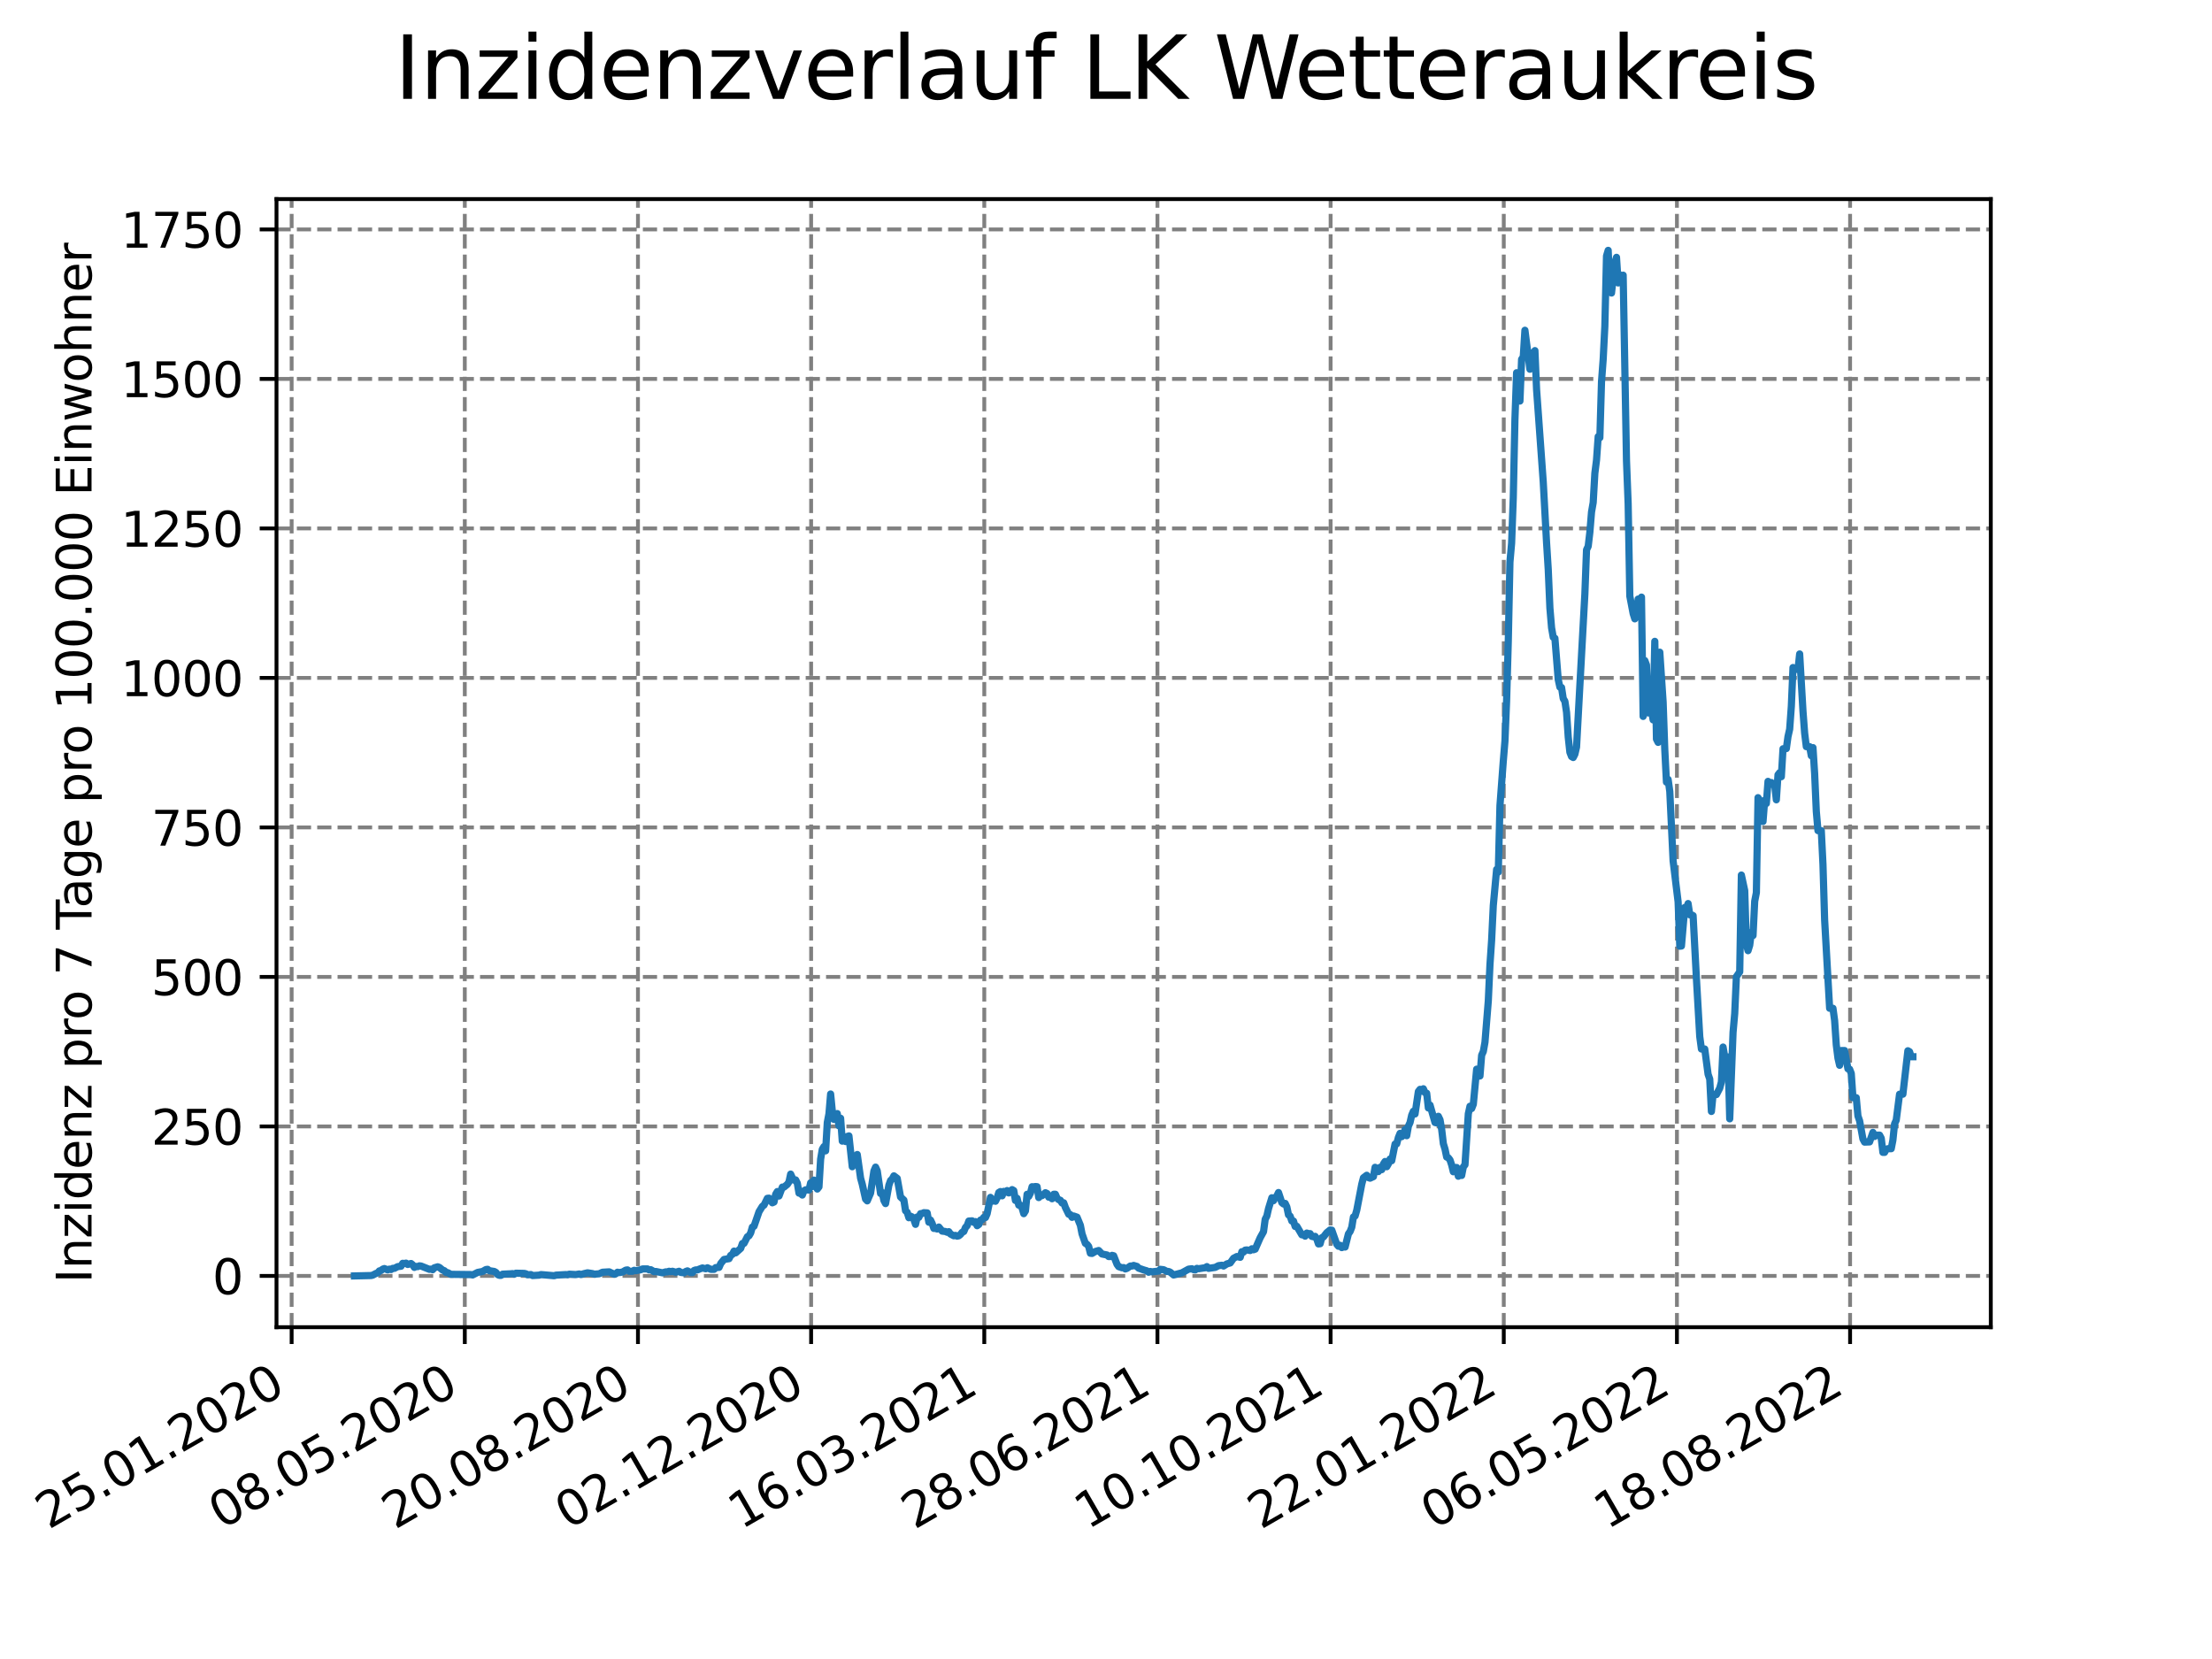 <?xml version="1.0" encoding="utf-8" standalone="no"?>
<!DOCTYPE svg PUBLIC "-//W3C//DTD SVG 1.1//EN"
  "http://www.w3.org/Graphics/SVG/1.1/DTD/svg11.dtd">
<svg xmlns:xlink="http://www.w3.org/1999/xlink" width="460.8pt" height="345.6pt" viewBox="0 0 460.8 345.6" xmlns="http://www.w3.org/2000/svg" version="1.1">
 <defs>
  <style type="text/css">*{stroke-linejoin: round; stroke-linecap: butt}</style>
 </defs>
 <g id="figure_1">
  <g id="patch_1">
   <path d="M 0 345.6 
L 460.8 345.6 
L 460.8 0 
L 0 0 
z
" style="fill: #ffffff"/>
  </g>
  <g id="axes_1">
   <g id="patch_2">
    <path d="M 57.6 276.48 
L 414.72 276.48 
L 414.72 41.472 
L 57.6 41.472 
z
" style="fill: #ffffff"/>
   </g>
   <g id="matplotlib.axis_1">
    <g id="xtick_1">
     <g id="line2d_1">
      <path d="M 60.753 276.48 
L 60.753 41.472 
" clip-path="url(#p5a5793fd01)" style="fill: none; stroke-dasharray: 2.96,1.28; stroke-dashoffset: 0; stroke: #808080; stroke-width: 0.8"/>
     </g>
     <g id="line2d_2">
      <defs>
       <path id="m582e63b168" d="M 0 0 
L 0 3.5 
" style="stroke: #000000; stroke-width: 0.8"/>
      </defs>
      <g>
       <use xlink:href="#m582e63b168" x="60.753" y="276.48" style="stroke: #000000; stroke-width: 0.8"/>
      </g>
     </g>
     <g id="text_1">
      <!-- 25.01.2020 -->
      <g transform="translate(10.128 318.689) rotate(-30) scale(0.1 -0.1)">
       <defs>
        <path id="DejaVuSans-32" d="M 1228 531 
L 3431 531 
L 3431 0 
L 469 0 
L 469 531 
Q 828 903 1448 1529 
Q 2069 2156 2228 2338 
Q 2531 2678 2651 2914 
Q 2772 3150 2772 3378 
Q 2772 3750 2511 3984 
Q 2250 4219 1831 4219 
Q 1534 4219 1204 4116 
Q 875 4013 500 3803 
L 500 4441 
Q 881 4594 1212 4672 
Q 1544 4750 1819 4750 
Q 2544 4750 2975 4387 
Q 3406 4025 3406 3419 
Q 3406 3131 3298 2873 
Q 3191 2616 2906 2266 
Q 2828 2175 2409 1742 
Q 1991 1309 1228 531 
z
" transform="scale(0.016)"/>
        <path id="DejaVuSans-35" d="M 691 4666 
L 3169 4666 
L 3169 4134 
L 1269 4134 
L 1269 2991 
Q 1406 3038 1543 3061 
Q 1681 3084 1819 3084 
Q 2600 3084 3056 2656 
Q 3513 2228 3513 1497 
Q 3513 744 3044 326 
Q 2575 -91 1722 -91 
Q 1428 -91 1123 -41 
Q 819 9 494 109 
L 494 744 
Q 775 591 1075 516 
Q 1375 441 1709 441 
Q 2250 441 2565 725 
Q 2881 1009 2881 1497 
Q 2881 1984 2565 2268 
Q 2250 2553 1709 2553 
Q 1456 2553 1204 2497 
Q 953 2441 691 2322 
L 691 4666 
z
" transform="scale(0.016)"/>
        <path id="DejaVuSans-2e" d="M 684 794 
L 1344 794 
L 1344 0 
L 684 0 
L 684 794 
z
" transform="scale(0.016)"/>
        <path id="DejaVuSans-30" d="M 2034 4250 
Q 1547 4250 1301 3770 
Q 1056 3291 1056 2328 
Q 1056 1369 1301 889 
Q 1547 409 2034 409 
Q 2525 409 2770 889 
Q 3016 1369 3016 2328 
Q 3016 3291 2770 3770 
Q 2525 4250 2034 4250 
z
M 2034 4750 
Q 2819 4750 3233 4129 
Q 3647 3509 3647 2328 
Q 3647 1150 3233 529 
Q 2819 -91 2034 -91 
Q 1250 -91 836 529 
Q 422 1150 422 2328 
Q 422 3509 836 4129 
Q 1250 4750 2034 4750 
z
" transform="scale(0.016)"/>
        <path id="DejaVuSans-31" d="M 794 531 
L 1825 531 
L 1825 4091 
L 703 3866 
L 703 4441 
L 1819 4666 
L 2450 4666 
L 2450 531 
L 3481 531 
L 3481 0 
L 794 0 
L 794 531 
z
" transform="scale(0.016)"/>
       </defs>
       <use xlink:href="#DejaVuSans-32"/>
       <use xlink:href="#DejaVuSans-35" x="63.623"/>
       <use xlink:href="#DejaVuSans-2e" x="127.246"/>
       <use xlink:href="#DejaVuSans-30" x="159.033"/>
       <use xlink:href="#DejaVuSans-31" x="222.656"/>
       <use xlink:href="#DejaVuSans-2e" x="286.279"/>
       <use xlink:href="#DejaVuSans-32" x="318.066"/>
       <use xlink:href="#DejaVuSans-30" x="381.689"/>
       <use xlink:href="#DejaVuSans-32" x="445.312"/>
       <use xlink:href="#DejaVuSans-30" x="508.936"/>
      </g>
     </g>
    </g>
    <g id="xtick_2">
     <g id="line2d_3">
      <path d="M 96.826 276.48 
L 96.826 41.472 
" clip-path="url(#p5a5793fd01)" style="fill: none; stroke-dasharray: 2.96,1.28; stroke-dashoffset: 0; stroke: #808080; stroke-width: 0.8"/>
     </g>
     <g id="line2d_4">
      <g>
       <use xlink:href="#m582e63b168" x="96.826" y="276.48" style="stroke: #000000; stroke-width: 0.8"/>
      </g>
     </g>
     <g id="text_2">
      <!-- 08.05.2020 -->
      <g transform="translate(46.201 318.689) rotate(-30) scale(0.1 -0.1)">
       <defs>
        <path id="DejaVuSans-38" d="M 2034 2216 
Q 1584 2216 1326 1975 
Q 1069 1734 1069 1313 
Q 1069 891 1326 650 
Q 1584 409 2034 409 
Q 2484 409 2743 651 
Q 3003 894 3003 1313 
Q 3003 1734 2745 1975 
Q 2488 2216 2034 2216 
z
M 1403 2484 
Q 997 2584 770 2862 
Q 544 3141 544 3541 
Q 544 4100 942 4425 
Q 1341 4750 2034 4750 
Q 2731 4750 3128 4425 
Q 3525 4100 3525 3541 
Q 3525 3141 3298 2862 
Q 3072 2584 2669 2484 
Q 3125 2378 3379 2068 
Q 3634 1759 3634 1313 
Q 3634 634 3220 271 
Q 2806 -91 2034 -91 
Q 1263 -91 848 271 
Q 434 634 434 1313 
Q 434 1759 690 2068 
Q 947 2378 1403 2484 
z
M 1172 3481 
Q 1172 3119 1398 2916 
Q 1625 2713 2034 2713 
Q 2441 2713 2670 2916 
Q 2900 3119 2900 3481 
Q 2900 3844 2670 4047 
Q 2441 4250 2034 4250 
Q 1625 4250 1398 4047 
Q 1172 3844 1172 3481 
z
" transform="scale(0.016)"/>
       </defs>
       <use xlink:href="#DejaVuSans-30"/>
       <use xlink:href="#DejaVuSans-38" x="63.623"/>
       <use xlink:href="#DejaVuSans-2e" x="127.246"/>
       <use xlink:href="#DejaVuSans-30" x="159.033"/>
       <use xlink:href="#DejaVuSans-35" x="222.656"/>
       <use xlink:href="#DejaVuSans-2e" x="286.279"/>
       <use xlink:href="#DejaVuSans-32" x="318.066"/>
       <use xlink:href="#DejaVuSans-30" x="381.689"/>
       <use xlink:href="#DejaVuSans-32" x="445.312"/>
       <use xlink:href="#DejaVuSans-30" x="508.936"/>
      </g>
     </g>
    </g>
    <g id="xtick_3">
     <g id="line2d_5">
      <path d="M 132.899 276.48 
L 132.899 41.472 
" clip-path="url(#p5a5793fd01)" style="fill: none; stroke-dasharray: 2.96,1.28; stroke-dashoffset: 0; stroke: #808080; stroke-width: 0.8"/>
     </g>
     <g id="line2d_6">
      <g>
       <use xlink:href="#m582e63b168" x="132.899" y="276.48" style="stroke: #000000; stroke-width: 0.8"/>
      </g>
     </g>
     <g id="text_3">
      <!-- 20.08.2020 -->
      <g transform="translate(82.274 318.689) rotate(-30) scale(0.1 -0.1)">
       <use xlink:href="#DejaVuSans-32"/>
       <use xlink:href="#DejaVuSans-30" x="63.623"/>
       <use xlink:href="#DejaVuSans-2e" x="127.246"/>
       <use xlink:href="#DejaVuSans-30" x="159.033"/>
       <use xlink:href="#DejaVuSans-38" x="222.656"/>
       <use xlink:href="#DejaVuSans-2e" x="286.279"/>
       <use xlink:href="#DejaVuSans-32" x="318.066"/>
       <use xlink:href="#DejaVuSans-30" x="381.689"/>
       <use xlink:href="#DejaVuSans-32" x="445.312"/>
       <use xlink:href="#DejaVuSans-30" x="508.936"/>
      </g>
     </g>
    </g>
    <g id="xtick_4">
     <g id="line2d_7">
      <path d="M 168.972 276.48 
L 168.972 41.472 
" clip-path="url(#p5a5793fd01)" style="fill: none; stroke-dasharray: 2.96,1.28; stroke-dashoffset: 0; stroke: #808080; stroke-width: 0.8"/>
     </g>
     <g id="line2d_8">
      <g>
       <use xlink:href="#m582e63b168" x="168.972" y="276.48" style="stroke: #000000; stroke-width: 0.8"/>
      </g>
     </g>
     <g id="text_4">
      <!-- 02.12.2020 -->
      <g transform="translate(118.346 318.689) rotate(-30) scale(0.1 -0.1)">
       <use xlink:href="#DejaVuSans-30"/>
       <use xlink:href="#DejaVuSans-32" x="63.623"/>
       <use xlink:href="#DejaVuSans-2e" x="127.246"/>
       <use xlink:href="#DejaVuSans-31" x="159.033"/>
       <use xlink:href="#DejaVuSans-32" x="222.656"/>
       <use xlink:href="#DejaVuSans-2e" x="286.279"/>
       <use xlink:href="#DejaVuSans-32" x="318.066"/>
       <use xlink:href="#DejaVuSans-30" x="381.689"/>
       <use xlink:href="#DejaVuSans-32" x="445.312"/>
       <use xlink:href="#DejaVuSans-30" x="508.936"/>
      </g>
     </g>
    </g>
    <g id="xtick_5">
     <g id="line2d_9">
      <path d="M 205.044 276.48 
L 205.044 41.472 
" clip-path="url(#p5a5793fd01)" style="fill: none; stroke-dasharray: 2.96,1.28; stroke-dashoffset: 0; stroke: #808080; stroke-width: 0.8"/>
     </g>
     <g id="line2d_10">
      <g>
       <use xlink:href="#m582e63b168" x="205.044" y="276.48" style="stroke: #000000; stroke-width: 0.8"/>
      </g>
     </g>
     <g id="text_5">
      <!-- 16.03.2021 -->
      <g transform="translate(154.419 318.689) rotate(-30) scale(0.1 -0.1)">
       <defs>
        <path id="DejaVuSans-36" d="M 2113 2584 
Q 1688 2584 1439 2293 
Q 1191 2003 1191 1497 
Q 1191 994 1439 701 
Q 1688 409 2113 409 
Q 2538 409 2786 701 
Q 3034 994 3034 1497 
Q 3034 2003 2786 2293 
Q 2538 2584 2113 2584 
z
M 3366 4563 
L 3366 3988 
Q 3128 4100 2886 4159 
Q 2644 4219 2406 4219 
Q 1781 4219 1451 3797 
Q 1122 3375 1075 2522 
Q 1259 2794 1537 2939 
Q 1816 3084 2150 3084 
Q 2853 3084 3261 2657 
Q 3669 2231 3669 1497 
Q 3669 778 3244 343 
Q 2819 -91 2113 -91 
Q 1303 -91 875 529 
Q 447 1150 447 2328 
Q 447 3434 972 4092 
Q 1497 4750 2381 4750 
Q 2619 4750 2861 4703 
Q 3103 4656 3366 4563 
z
" transform="scale(0.016)"/>
        <path id="DejaVuSans-33" d="M 2597 2516 
Q 3050 2419 3304 2112 
Q 3559 1806 3559 1356 
Q 3559 666 3084 287 
Q 2609 -91 1734 -91 
Q 1441 -91 1130 -33 
Q 819 25 488 141 
L 488 750 
Q 750 597 1062 519 
Q 1375 441 1716 441 
Q 2309 441 2620 675 
Q 2931 909 2931 1356 
Q 2931 1769 2642 2001 
Q 2353 2234 1838 2234 
L 1294 2234 
L 1294 2753 
L 1863 2753 
Q 2328 2753 2575 2939 
Q 2822 3125 2822 3475 
Q 2822 3834 2567 4026 
Q 2313 4219 1838 4219 
Q 1578 4219 1281 4162 
Q 984 4106 628 3988 
L 628 4550 
Q 988 4650 1302 4700 
Q 1616 4750 1894 4750 
Q 2613 4750 3031 4423 
Q 3450 4097 3450 3541 
Q 3450 3153 3228 2886 
Q 3006 2619 2597 2516 
z
" transform="scale(0.016)"/>
       </defs>
       <use xlink:href="#DejaVuSans-31"/>
       <use xlink:href="#DejaVuSans-36" x="63.623"/>
       <use xlink:href="#DejaVuSans-2e" x="127.246"/>
       <use xlink:href="#DejaVuSans-30" x="159.033"/>
       <use xlink:href="#DejaVuSans-33" x="222.656"/>
       <use xlink:href="#DejaVuSans-2e" x="286.279"/>
       <use xlink:href="#DejaVuSans-32" x="318.066"/>
       <use xlink:href="#DejaVuSans-30" x="381.689"/>
       <use xlink:href="#DejaVuSans-32" x="445.312"/>
       <use xlink:href="#DejaVuSans-31" x="508.936"/>
      </g>
     </g>
    </g>
    <g id="xtick_6">
     <g id="line2d_11">
      <path d="M 241.117 276.48 
L 241.117 41.472 
" clip-path="url(#p5a5793fd01)" style="fill: none; stroke-dasharray: 2.96,1.28; stroke-dashoffset: 0; stroke: #808080; stroke-width: 0.8"/>
     </g>
     <g id="line2d_12">
      <g>
       <use xlink:href="#m582e63b168" x="241.117" y="276.48" style="stroke: #000000; stroke-width: 0.8"/>
      </g>
     </g>
     <g id="text_6">
      <!-- 28.06.2021 -->
      <g transform="translate(190.492 318.689) rotate(-30) scale(0.1 -0.1)">
       <use xlink:href="#DejaVuSans-32"/>
       <use xlink:href="#DejaVuSans-38" x="63.623"/>
       <use xlink:href="#DejaVuSans-2e" x="127.246"/>
       <use xlink:href="#DejaVuSans-30" x="159.033"/>
       <use xlink:href="#DejaVuSans-36" x="222.656"/>
       <use xlink:href="#DejaVuSans-2e" x="286.279"/>
       <use xlink:href="#DejaVuSans-32" x="318.066"/>
       <use xlink:href="#DejaVuSans-30" x="381.689"/>
       <use xlink:href="#DejaVuSans-32" x="445.312"/>
       <use xlink:href="#DejaVuSans-31" x="508.936"/>
      </g>
     </g>
    </g>
    <g id="xtick_7">
     <g id="line2d_13">
      <path d="M 277.19 276.48 
L 277.19 41.472 
" clip-path="url(#p5a5793fd01)" style="fill: none; stroke-dasharray: 2.96,1.28; stroke-dashoffset: 0; stroke: #808080; stroke-width: 0.8"/>
     </g>
     <g id="line2d_14">
      <g>
       <use xlink:href="#m582e63b168" x="277.19" y="276.48" style="stroke: #000000; stroke-width: 0.8"/>
      </g>
     </g>
     <g id="text_7">
      <!-- 10.10.2021 -->
      <g transform="translate(226.565 318.689) rotate(-30) scale(0.1 -0.1)">
       <use xlink:href="#DejaVuSans-31"/>
       <use xlink:href="#DejaVuSans-30" x="63.623"/>
       <use xlink:href="#DejaVuSans-2e" x="127.246"/>
       <use xlink:href="#DejaVuSans-31" x="159.033"/>
       <use xlink:href="#DejaVuSans-30" x="222.656"/>
       <use xlink:href="#DejaVuSans-2e" x="286.279"/>
       <use xlink:href="#DejaVuSans-32" x="318.066"/>
       <use xlink:href="#DejaVuSans-30" x="381.689"/>
       <use xlink:href="#DejaVuSans-32" x="445.312"/>
       <use xlink:href="#DejaVuSans-31" x="508.936"/>
      </g>
     </g>
    </g>
    <g id="xtick_8">
     <g id="line2d_15">
      <path d="M 313.263 276.48 
L 313.263 41.472 
" clip-path="url(#p5a5793fd01)" style="fill: none; stroke-dasharray: 2.96,1.28; stroke-dashoffset: 0; stroke: #808080; stroke-width: 0.8"/>
     </g>
     <g id="line2d_16">
      <g>
       <use xlink:href="#m582e63b168" x="313.263" y="276.48" style="stroke: #000000; stroke-width: 0.8"/>
      </g>
     </g>
     <g id="text_8">
      <!-- 22.01.2022 -->
      <g transform="translate(262.637 318.689) rotate(-30) scale(0.1 -0.1)">
       <use xlink:href="#DejaVuSans-32"/>
       <use xlink:href="#DejaVuSans-32" x="63.623"/>
       <use xlink:href="#DejaVuSans-2e" x="127.246"/>
       <use xlink:href="#DejaVuSans-30" x="159.033"/>
       <use xlink:href="#DejaVuSans-31" x="222.656"/>
       <use xlink:href="#DejaVuSans-2e" x="286.279"/>
       <use xlink:href="#DejaVuSans-32" x="318.066"/>
       <use xlink:href="#DejaVuSans-30" x="381.689"/>
       <use xlink:href="#DejaVuSans-32" x="445.312"/>
       <use xlink:href="#DejaVuSans-32" x="508.936"/>
      </g>
     </g>
    </g>
    <g id="xtick_9">
     <g id="line2d_17">
      <path d="M 349.335 276.48 
L 349.335 41.472 
" clip-path="url(#p5a5793fd01)" style="fill: none; stroke-dasharray: 2.96,1.28; stroke-dashoffset: 0; stroke: #808080; stroke-width: 0.8"/>
     </g>
     <g id="line2d_18">
      <g>
       <use xlink:href="#m582e63b168" x="349.335" y="276.48" style="stroke: #000000; stroke-width: 0.8"/>
      </g>
     </g>
     <g id="text_9">
      <!-- 06.05.2022 -->
      <g transform="translate(298.71 318.689) rotate(-30) scale(0.1 -0.1)">
       <use xlink:href="#DejaVuSans-30"/>
       <use xlink:href="#DejaVuSans-36" x="63.623"/>
       <use xlink:href="#DejaVuSans-2e" x="127.246"/>
       <use xlink:href="#DejaVuSans-30" x="159.033"/>
       <use xlink:href="#DejaVuSans-35" x="222.656"/>
       <use xlink:href="#DejaVuSans-2e" x="286.279"/>
       <use xlink:href="#DejaVuSans-32" x="318.066"/>
       <use xlink:href="#DejaVuSans-30" x="381.689"/>
       <use xlink:href="#DejaVuSans-32" x="445.312"/>
       <use xlink:href="#DejaVuSans-32" x="508.936"/>
      </g>
     </g>
    </g>
    <g id="xtick_10">
     <g id="line2d_19">
      <path d="M 385.408 276.48 
L 385.408 41.472 
" clip-path="url(#p5a5793fd01)" style="fill: none; stroke-dasharray: 2.96,1.28; stroke-dashoffset: 0; stroke: #808080; stroke-width: 0.8"/>
     </g>
     <g id="line2d_20">
      <g>
       <use xlink:href="#m582e63b168" x="385.408" y="276.48" style="stroke: #000000; stroke-width: 0.8"/>
      </g>
     </g>
     <g id="text_10">
      <!-- 18.08.2022 -->
      <g transform="translate(334.783 318.689) rotate(-30) scale(0.1 -0.1)">
       <use xlink:href="#DejaVuSans-31"/>
       <use xlink:href="#DejaVuSans-38" x="63.623"/>
       <use xlink:href="#DejaVuSans-2e" x="127.246"/>
       <use xlink:href="#DejaVuSans-30" x="159.033"/>
       <use xlink:href="#DejaVuSans-38" x="222.656"/>
       <use xlink:href="#DejaVuSans-2e" x="286.279"/>
       <use xlink:href="#DejaVuSans-32" x="318.066"/>
       <use xlink:href="#DejaVuSans-30" x="381.689"/>
       <use xlink:href="#DejaVuSans-32" x="445.312"/>
       <use xlink:href="#DejaVuSans-32" x="508.936"/>
      </g>
     </g>
    </g>
   </g>
   <g id="matplotlib.axis_2">
    <g id="ytick_1">
     <g id="line2d_21">
      <path d="M 57.6 265.798 
L 414.72 265.798 
" clip-path="url(#p5a5793fd01)" style="fill: none; stroke-dasharray: 2.96,1.28; stroke-dashoffset: 0; stroke: #808080; stroke-width: 0.8"/>
     </g>
     <g id="line2d_22">
      <defs>
       <path id="m72d178c9e8" d="M 0 0 
L -3.5 0 
" style="stroke: #000000; stroke-width: 0.8"/>
      </defs>
      <g>
       <use xlink:href="#m72d178c9e8" x="57.6" y="265.798" style="stroke: #000000; stroke-width: 0.8"/>
      </g>
     </g>
     <g id="text_11">
      <!-- 0 -->
      <g transform="translate(44.237 269.597) scale(0.1 -0.1)">
       <use xlink:href="#DejaVuSans-30"/>
      </g>
     </g>
    </g>
    <g id="ytick_2">
     <g id="line2d_23">
      <path d="M 57.6 234.654 
L 414.72 234.654 
" clip-path="url(#p5a5793fd01)" style="fill: none; stroke-dasharray: 2.96,1.28; stroke-dashoffset: 0; stroke: #808080; stroke-width: 0.8"/>
     </g>
     <g id="line2d_24">
      <g>
       <use xlink:href="#m72d178c9e8" x="57.6" y="234.654" style="stroke: #000000; stroke-width: 0.8"/>
      </g>
     </g>
     <g id="text_12">
      <!-- 250 -->
      <g transform="translate(31.512 238.454) scale(0.1 -0.1)">
       <use xlink:href="#DejaVuSans-32"/>
       <use xlink:href="#DejaVuSans-35" x="63.623"/>
       <use xlink:href="#DejaVuSans-30" x="127.246"/>
      </g>
     </g>
    </g>
    <g id="ytick_3">
     <g id="line2d_25">
      <path d="M 57.6 203.511 
L 414.72 203.511 
" clip-path="url(#p5a5793fd01)" style="fill: none; stroke-dasharray: 2.96,1.28; stroke-dashoffset: 0; stroke: #808080; stroke-width: 0.8"/>
     </g>
     <g id="line2d_26">
      <g>
       <use xlink:href="#m72d178c9e8" x="57.6" y="203.511" style="stroke: #000000; stroke-width: 0.8"/>
      </g>
     </g>
     <g id="text_13">
      <!-- 500 -->
      <g transform="translate(31.512 207.31) scale(0.1 -0.1)">
       <use xlink:href="#DejaVuSans-35"/>
       <use xlink:href="#DejaVuSans-30" x="63.623"/>
       <use xlink:href="#DejaVuSans-30" x="127.246"/>
      </g>
     </g>
    </g>
    <g id="ytick_4">
     <g id="line2d_27">
      <path d="M 57.6 172.367 
L 414.72 172.367 
" clip-path="url(#p5a5793fd01)" style="fill: none; stroke-dasharray: 2.96,1.28; stroke-dashoffset: 0; stroke: #808080; stroke-width: 0.8"/>
     </g>
     <g id="line2d_28">
      <g>
       <use xlink:href="#m72d178c9e8" x="57.6" y="172.367" style="stroke: #000000; stroke-width: 0.8"/>
      </g>
     </g>
     <g id="text_14">
      <!-- 750 -->
      <g transform="translate(31.512 176.167) scale(0.1 -0.1)">
       <defs>
        <path id="DejaVuSans-37" d="M 525 4666 
L 3525 4666 
L 3525 4397 
L 1831 0 
L 1172 0 
L 2766 4134 
L 525 4134 
L 525 4666 
z
" transform="scale(0.016)"/>
       </defs>
       <use xlink:href="#DejaVuSans-37"/>
       <use xlink:href="#DejaVuSans-35" x="63.623"/>
       <use xlink:href="#DejaVuSans-30" x="127.246"/>
      </g>
     </g>
    </g>
    <g id="ytick_5">
     <g id="line2d_29">
      <path d="M 57.6 141.224 
L 414.72 141.224 
" clip-path="url(#p5a5793fd01)" style="fill: none; stroke-dasharray: 2.96,1.28; stroke-dashoffset: 0; stroke: #808080; stroke-width: 0.8"/>
     </g>
     <g id="line2d_30">
      <g>
       <use xlink:href="#m72d178c9e8" x="57.6" y="141.224" style="stroke: #000000; stroke-width: 0.8"/>
      </g>
     </g>
     <g id="text_15">
      <!-- 1000 -->
      <g transform="translate(25.15 145.023) scale(0.1 -0.1)">
       <use xlink:href="#DejaVuSans-31"/>
       <use xlink:href="#DejaVuSans-30" x="63.623"/>
       <use xlink:href="#DejaVuSans-30" x="127.246"/>
       <use xlink:href="#DejaVuSans-30" x="190.869"/>
      </g>
     </g>
    </g>
    <g id="ytick_6">
     <g id="line2d_31">
      <path d="M 57.6 110.08 
L 414.72 110.08 
" clip-path="url(#p5a5793fd01)" style="fill: none; stroke-dasharray: 2.96,1.28; stroke-dashoffset: 0; stroke: #808080; stroke-width: 0.8"/>
     </g>
     <g id="line2d_32">
      <g>
       <use xlink:href="#m72d178c9e8" x="57.6" y="110.08" style="stroke: #000000; stroke-width: 0.8"/>
      </g>
     </g>
     <g id="text_16">
      <!-- 1250 -->
      <g transform="translate(25.15 113.88) scale(0.1 -0.1)">
       <use xlink:href="#DejaVuSans-31"/>
       <use xlink:href="#DejaVuSans-32" x="63.623"/>
       <use xlink:href="#DejaVuSans-35" x="127.246"/>
       <use xlink:href="#DejaVuSans-30" x="190.869"/>
      </g>
     </g>
    </g>
    <g id="ytick_7">
     <g id="line2d_33">
      <path d="M 57.6 78.937 
L 414.72 78.937 
" clip-path="url(#p5a5793fd01)" style="fill: none; stroke-dasharray: 2.96,1.28; stroke-dashoffset: 0; stroke: #808080; stroke-width: 0.8"/>
     </g>
     <g id="line2d_34">
      <g>
       <use xlink:href="#m72d178c9e8" x="57.6" y="78.937" style="stroke: #000000; stroke-width: 0.8"/>
      </g>
     </g>
     <g id="text_17">
      <!-- 1500 -->
      <g transform="translate(25.15 82.736) scale(0.1 -0.1)">
       <use xlink:href="#DejaVuSans-31"/>
       <use xlink:href="#DejaVuSans-35" x="63.623"/>
       <use xlink:href="#DejaVuSans-30" x="127.246"/>
       <use xlink:href="#DejaVuSans-30" x="190.869"/>
      </g>
     </g>
    </g>
    <g id="ytick_8">
     <g id="line2d_35">
      <path d="M 57.6 47.794 
L 414.72 47.794 
" clip-path="url(#p5a5793fd01)" style="fill: none; stroke-dasharray: 2.96,1.28; stroke-dashoffset: 0; stroke: #808080; stroke-width: 0.8"/>
     </g>
     <g id="line2d_36">
      <g>
       <use xlink:href="#m72d178c9e8" x="57.6" y="47.794" style="stroke: #000000; stroke-width: 0.8"/>
      </g>
     </g>
     <g id="text_18">
      <!-- 1750 -->
      <g transform="translate(25.15 51.593) scale(0.1 -0.1)">
       <use xlink:href="#DejaVuSans-31"/>
       <use xlink:href="#DejaVuSans-37" x="63.623"/>
       <use xlink:href="#DejaVuSans-35" x="127.246"/>
       <use xlink:href="#DejaVuSans-30" x="190.869"/>
      </g>
     </g>
    </g>
    <g id="text_19">
     <!-- Inzidenz pro 7 Tage pro 100.000 Einwohner -->
     <g transform="translate(19.07 267.301) rotate(-90) scale(0.1 -0.1)">
      <defs>
       <path id="DejaVuSans-49" d="M 628 4666 
L 1259 4666 
L 1259 0 
L 628 0 
L 628 4666 
z
" transform="scale(0.016)"/>
       <path id="DejaVuSans-6e" d="M 3513 2113 
L 3513 0 
L 2938 0 
L 2938 2094 
Q 2938 2591 2744 2837 
Q 2550 3084 2163 3084 
Q 1697 3084 1428 2787 
Q 1159 2491 1159 1978 
L 1159 0 
L 581 0 
L 581 3500 
L 1159 3500 
L 1159 2956 
Q 1366 3272 1645 3428 
Q 1925 3584 2291 3584 
Q 2894 3584 3203 3211 
Q 3513 2838 3513 2113 
z
" transform="scale(0.016)"/>
       <path id="DejaVuSans-7a" d="M 353 3500 
L 3084 3500 
L 3084 2975 
L 922 459 
L 3084 459 
L 3084 0 
L 275 0 
L 275 525 
L 2438 3041 
L 353 3041 
L 353 3500 
z
" transform="scale(0.016)"/>
       <path id="DejaVuSans-69" d="M 603 3500 
L 1178 3500 
L 1178 0 
L 603 0 
L 603 3500 
z
M 603 4863 
L 1178 4863 
L 1178 4134 
L 603 4134 
L 603 4863 
z
" transform="scale(0.016)"/>
       <path id="DejaVuSans-64" d="M 2906 2969 
L 2906 4863 
L 3481 4863 
L 3481 0 
L 2906 0 
L 2906 525 
Q 2725 213 2448 61 
Q 2172 -91 1784 -91 
Q 1150 -91 751 415 
Q 353 922 353 1747 
Q 353 2572 751 3078 
Q 1150 3584 1784 3584 
Q 2172 3584 2448 3432 
Q 2725 3281 2906 2969 
z
M 947 1747 
Q 947 1113 1208 752 
Q 1469 391 1925 391 
Q 2381 391 2643 752 
Q 2906 1113 2906 1747 
Q 2906 2381 2643 2742 
Q 2381 3103 1925 3103 
Q 1469 3103 1208 2742 
Q 947 2381 947 1747 
z
" transform="scale(0.016)"/>
       <path id="DejaVuSans-65" d="M 3597 1894 
L 3597 1613 
L 953 1613 
Q 991 1019 1311 708 
Q 1631 397 2203 397 
Q 2534 397 2845 478 
Q 3156 559 3463 722 
L 3463 178 
Q 3153 47 2828 -22 
Q 2503 -91 2169 -91 
Q 1331 -91 842 396 
Q 353 884 353 1716 
Q 353 2575 817 3079 
Q 1281 3584 2069 3584 
Q 2775 3584 3186 3129 
Q 3597 2675 3597 1894 
z
M 3022 2063 
Q 3016 2534 2758 2815 
Q 2500 3097 2075 3097 
Q 1594 3097 1305 2825 
Q 1016 2553 972 2059 
L 3022 2063 
z
" transform="scale(0.016)"/>
       <path id="DejaVuSans-20" transform="scale(0.016)"/>
       <path id="DejaVuSans-70" d="M 1159 525 
L 1159 -1331 
L 581 -1331 
L 581 3500 
L 1159 3500 
L 1159 2969 
Q 1341 3281 1617 3432 
Q 1894 3584 2278 3584 
Q 2916 3584 3314 3078 
Q 3713 2572 3713 1747 
Q 3713 922 3314 415 
Q 2916 -91 2278 -91 
Q 1894 -91 1617 61 
Q 1341 213 1159 525 
z
M 3116 1747 
Q 3116 2381 2855 2742 
Q 2594 3103 2138 3103 
Q 1681 3103 1420 2742 
Q 1159 2381 1159 1747 
Q 1159 1113 1420 752 
Q 1681 391 2138 391 
Q 2594 391 2855 752 
Q 3116 1113 3116 1747 
z
" transform="scale(0.016)"/>
       <path id="DejaVuSans-72" d="M 2631 2963 
Q 2534 3019 2420 3045 
Q 2306 3072 2169 3072 
Q 1681 3072 1420 2755 
Q 1159 2438 1159 1844 
L 1159 0 
L 581 0 
L 581 3500 
L 1159 3500 
L 1159 2956 
Q 1341 3275 1631 3429 
Q 1922 3584 2338 3584 
Q 2397 3584 2469 3576 
Q 2541 3569 2628 3553 
L 2631 2963 
z
" transform="scale(0.016)"/>
       <path id="DejaVuSans-6f" d="M 1959 3097 
Q 1497 3097 1228 2736 
Q 959 2375 959 1747 
Q 959 1119 1226 758 
Q 1494 397 1959 397 
Q 2419 397 2687 759 
Q 2956 1122 2956 1747 
Q 2956 2369 2687 2733 
Q 2419 3097 1959 3097 
z
M 1959 3584 
Q 2709 3584 3137 3096 
Q 3566 2609 3566 1747 
Q 3566 888 3137 398 
Q 2709 -91 1959 -91 
Q 1206 -91 779 398 
Q 353 888 353 1747 
Q 353 2609 779 3096 
Q 1206 3584 1959 3584 
z
" transform="scale(0.016)"/>
       <path id="DejaVuSans-54" d="M -19 4666 
L 3928 4666 
L 3928 4134 
L 2272 4134 
L 2272 0 
L 1638 0 
L 1638 4134 
L -19 4134 
L -19 4666 
z
" transform="scale(0.016)"/>
       <path id="DejaVuSans-61" d="M 2194 1759 
Q 1497 1759 1228 1600 
Q 959 1441 959 1056 
Q 959 750 1161 570 
Q 1363 391 1709 391 
Q 2188 391 2477 730 
Q 2766 1069 2766 1631 
L 2766 1759 
L 2194 1759 
z
M 3341 1997 
L 3341 0 
L 2766 0 
L 2766 531 
Q 2569 213 2275 61 
Q 1981 -91 1556 -91 
Q 1019 -91 701 211 
Q 384 513 384 1019 
Q 384 1609 779 1909 
Q 1175 2209 1959 2209 
L 2766 2209 
L 2766 2266 
Q 2766 2663 2505 2880 
Q 2244 3097 1772 3097 
Q 1472 3097 1187 3025 
Q 903 2953 641 2809 
L 641 3341 
Q 956 3463 1253 3523 
Q 1550 3584 1831 3584 
Q 2591 3584 2966 3190 
Q 3341 2797 3341 1997 
z
" transform="scale(0.016)"/>
       <path id="DejaVuSans-67" d="M 2906 1791 
Q 2906 2416 2648 2759 
Q 2391 3103 1925 3103 
Q 1463 3103 1205 2759 
Q 947 2416 947 1791 
Q 947 1169 1205 825 
Q 1463 481 1925 481 
Q 2391 481 2648 825 
Q 2906 1169 2906 1791 
z
M 3481 434 
Q 3481 -459 3084 -895 
Q 2688 -1331 1869 -1331 
Q 1566 -1331 1297 -1286 
Q 1028 -1241 775 -1147 
L 775 -588 
Q 1028 -725 1275 -790 
Q 1522 -856 1778 -856 
Q 2344 -856 2625 -561 
Q 2906 -266 2906 331 
L 2906 616 
Q 2728 306 2450 153 
Q 2172 0 1784 0 
Q 1141 0 747 490 
Q 353 981 353 1791 
Q 353 2603 747 3093 
Q 1141 3584 1784 3584 
Q 2172 3584 2450 3431 
Q 2728 3278 2906 2969 
L 2906 3500 
L 3481 3500 
L 3481 434 
z
" transform="scale(0.016)"/>
       <path id="DejaVuSans-45" d="M 628 4666 
L 3578 4666 
L 3578 4134 
L 1259 4134 
L 1259 2753 
L 3481 2753 
L 3481 2222 
L 1259 2222 
L 1259 531 
L 3634 531 
L 3634 0 
L 628 0 
L 628 4666 
z
" transform="scale(0.016)"/>
       <path id="DejaVuSans-77" d="M 269 3500 
L 844 3500 
L 1563 769 
L 2278 3500 
L 2956 3500 
L 3675 769 
L 4391 3500 
L 4966 3500 
L 4050 0 
L 3372 0 
L 2619 2869 
L 1863 0 
L 1184 0 
L 269 3500 
z
" transform="scale(0.016)"/>
       <path id="DejaVuSans-68" d="M 3513 2113 
L 3513 0 
L 2938 0 
L 2938 2094 
Q 2938 2591 2744 2837 
Q 2550 3084 2163 3084 
Q 1697 3084 1428 2787 
Q 1159 2491 1159 1978 
L 1159 0 
L 581 0 
L 581 4863 
L 1159 4863 
L 1159 2956 
Q 1366 3272 1645 3428 
Q 1925 3584 2291 3584 
Q 2894 3584 3203 3211 
Q 3513 2838 3513 2113 
z
" transform="scale(0.016)"/>
      </defs>
      <use xlink:href="#DejaVuSans-49"/>
      <use xlink:href="#DejaVuSans-6e" x="29.492"/>
      <use xlink:href="#DejaVuSans-7a" x="92.871"/>
      <use xlink:href="#DejaVuSans-69" x="145.361"/>
      <use xlink:href="#DejaVuSans-64" x="173.145"/>
      <use xlink:href="#DejaVuSans-65" x="236.621"/>
      <use xlink:href="#DejaVuSans-6e" x="298.145"/>
      <use xlink:href="#DejaVuSans-7a" x="361.523"/>
      <use xlink:href="#DejaVuSans-20" x="414.014"/>
      <use xlink:href="#DejaVuSans-70" x="445.801"/>
      <use xlink:href="#DejaVuSans-72" x="509.277"/>
      <use xlink:href="#DejaVuSans-6f" x="548.141"/>
      <use xlink:href="#DejaVuSans-20" x="609.322"/>
      <use xlink:href="#DejaVuSans-37" x="641.109"/>
      <use xlink:href="#DejaVuSans-20" x="704.732"/>
      <use xlink:href="#DejaVuSans-54" x="736.52"/>
      <use xlink:href="#DejaVuSans-61" x="781.104"/>
      <use xlink:href="#DejaVuSans-67" x="842.383"/>
      <use xlink:href="#DejaVuSans-65" x="905.859"/>
      <use xlink:href="#DejaVuSans-20" x="967.383"/>
      <use xlink:href="#DejaVuSans-70" x="999.17"/>
      <use xlink:href="#DejaVuSans-72" x="1062.646"/>
      <use xlink:href="#DejaVuSans-6f" x="1101.51"/>
      <use xlink:href="#DejaVuSans-20" x="1162.691"/>
      <use xlink:href="#DejaVuSans-31" x="1194.479"/>
      <use xlink:href="#DejaVuSans-30" x="1258.102"/>
      <use xlink:href="#DejaVuSans-30" x="1321.725"/>
      <use xlink:href="#DejaVuSans-2e" x="1385.348"/>
      <use xlink:href="#DejaVuSans-30" x="1417.135"/>
      <use xlink:href="#DejaVuSans-30" x="1480.758"/>
      <use xlink:href="#DejaVuSans-30" x="1544.381"/>
      <use xlink:href="#DejaVuSans-20" x="1608.004"/>
      <use xlink:href="#DejaVuSans-45" x="1639.791"/>
      <use xlink:href="#DejaVuSans-69" x="1702.975"/>
      <use xlink:href="#DejaVuSans-6e" x="1730.758"/>
      <use xlink:href="#DejaVuSans-77" x="1794.137"/>
      <use xlink:href="#DejaVuSans-6f" x="1875.924"/>
      <use xlink:href="#DejaVuSans-68" x="1937.105"/>
      <use xlink:href="#DejaVuSans-6e" x="2000.484"/>
      <use xlink:href="#DejaVuSans-65" x="2063.863"/>
      <use xlink:href="#DejaVuSans-72" x="2125.387"/>
     </g>
    </g>
   </g>
   <g id="line2d_37">
    <path d="M 73.833 265.798 
L 77.301 265.717 
L 77.648 265.636 
L 78.342 265.273 
L 78.689 265.151 
L 79.036 264.747 
L 79.382 264.667 
L 79.729 264.384 
L 80.076 264.263 
L 80.77 264.545 
L 81.117 264.384 
L 81.463 264.465 
L 81.81 264.222 
L 82.157 264.222 
L 82.851 263.859 
L 83.545 263.778 
L 83.891 263.172 
L 84.238 263.212 
L 84.585 263.131 
L 84.932 263.414 
L 85.626 263.212 
L 85.973 263.495 
L 86.319 264.02 
L 86.666 263.818 
L 87.013 263.859 
L 87.36 263.697 
L 87.707 263.737 
L 89.441 264.424 
L 89.788 264.384 
L 90.135 264.505 
L 90.482 264.101 
L 91.175 263.899 
L 91.522 264.02 
L 92.216 264.586 
L 92.563 264.707 
L 92.91 265.071 
L 93.257 265.111 
L 93.95 265.475 
L 94.644 265.475 
L 98.112 265.515 
L 98.459 265.596 
L 99.5 265.071 
L 100.54 264.869 
L 101.234 264.465 
L 101.581 264.424 
L 101.928 264.707 
L 102.968 264.869 
L 103.315 265.071 
L 103.662 265.515 
L 104.009 265.677 
L 104.356 265.677 
L 104.703 265.434 
L 106.437 265.353 
L 106.784 265.313 
L 107.131 265.434 
L 107.477 265.232 
L 109.212 265.273 
L 109.559 265.353 
L 109.905 265.555 
L 110.599 265.515 
L 110.946 265.717 
L 112.333 265.636 
L 112.68 265.515 
L 115.455 265.757 
L 115.802 265.636 
L 117.189 265.555 
L 117.883 265.515 
L 118.23 265.555 
L 118.577 265.434 
L 119.964 265.515 
L 120.658 265.394 
L 121.005 265.515 
L 121.698 265.313 
L 122.392 265.151 
L 123.433 265.313 
L 123.78 265.434 
L 124.82 265.353 
L 125.514 265.03 
L 126.901 264.949 
L 127.942 265.434 
L 128.289 265.353 
L 128.636 265.03 
L 128.982 265.111 
L 129.676 264.99 
L 130.37 264.586 
L 130.717 264.545 
L 131.063 264.828 
L 131.757 264.828 
L 132.104 264.626 
L 132.451 264.707 
L 133.491 264.505 
L 133.838 264.343 
L 134.879 264.343 
L 135.226 264.545 
L 135.573 264.505 
L 136.266 264.909 
L 136.613 264.869 
L 138.001 265.151 
L 138.694 264.949 
L 139.041 264.949 
L 139.388 264.828 
L 139.735 264.909 
L 140.082 264.828 
L 140.775 265.03 
L 141.469 264.828 
L 141.816 265.071 
L 142.51 265.151 
L 142.857 264.869 
L 143.203 264.747 
L 143.897 265.111 
L 144.244 265.111 
L 144.591 264.667 
L 144.938 264.545 
L 145.284 264.545 
L 145.978 264.263 
L 146.325 264.141 
L 147.019 264.303 
L 147.366 264.101 
L 148.059 264.424 
L 148.753 264.424 
L 149.1 264.061 
L 149.794 264.02 
L 150.14 263.212 
L 150.834 262.364 
L 151.875 262.202 
L 152.222 261.515 
L 152.568 261.313 
L 152.915 260.626 
L 153.262 260.99 
L 154.303 260.061 
L 154.65 259.051 
L 154.996 259.01 
L 155.69 257.637 
L 156.037 257.435 
L 156.384 256.829 
L 156.731 255.617 
L 157.077 255.455 
L 158.118 252.425 
L 158.812 251.294 
L 159.159 251.051 
L 159.852 249.637 
L 160.199 249.597 
L 160.893 250.566 
L 161.24 250.405 
L 161.587 248.789 
L 161.933 248.223 
L 162.28 249.152 
L 162.974 247.294 
L 163.321 247.294 
L 164.015 246.728 
L 164.361 246.203 
L 164.708 244.587 
L 165.055 245.355 
L 165.402 245.839 
L 165.749 245.799 
L 166.096 246.486 
L 166.443 248.546 
L 166.789 248.627 
L 167.136 248.95 
L 167.483 248.062 
L 167.83 247.86 
L 168.524 247.9 
L 168.87 246.405 
L 169.217 247.173 
L 169.564 245.839 
L 169.911 247.092 
L 170.258 247.698 
L 170.605 247.253 
L 170.952 241.476 
L 171.298 239.416 
L 171.645 238.85 
L 171.992 239.739 
L 172.339 233.84 
L 172.686 232.022 
L 173.033 227.901 
L 173.38 231.416 
L 173.726 233.194 
L 174.073 232.345 
L 174.42 231.982 
L 174.767 234.527 
L 175.114 232.951 
L 175.461 237.719 
L 175.808 236.911 
L 176.154 237.8 
L 176.501 236.749 
L 176.848 236.628 
L 177.542 243.052 
L 177.889 240.951 
L 178.236 242.244 
L 178.582 240.506 
L 179.276 245.435 
L 179.623 246.688 
L 180.317 249.799 
L 180.663 250.162 
L 181.357 248.546 
L 182.051 243.941 
L 182.398 243.133 
L 182.745 243.9 
L 183.438 248.627 
L 183.785 248.425 
L 184.132 250.082 
L 184.479 250.728 
L 185.173 246.89 
L 185.519 245.92 
L 185.866 245.597 
L 186.213 244.951 
L 186.907 245.476 
L 187.601 249.354 
L 188.294 250.001 
L 188.641 252.223 
L 188.988 252.546 
L 189.335 253.677 
L 189.682 253.354 
L 190.029 253.516 
L 190.375 254.041 
L 190.722 255.051 
L 191.069 253.516 
L 191.416 253.597 
L 191.763 252.829 
L 192.11 252.789 
L 192.457 252.627 
L 193.15 252.667 
L 193.497 254.607 
L 193.844 254.162 
L 194.191 254.889 
L 194.538 255.899 
L 194.884 255.899 
L 195.231 256.021 
L 195.578 255.617 
L 196.272 256.465 
L 196.966 256.546 
L 197.312 256.707 
L 197.659 256.586 
L 198.006 257.071 
L 198.7 257.435 
L 199.047 257.354 
L 199.394 257.515 
L 199.74 257.435 
L 200.087 257.152 
L 200.434 256.707 
L 200.781 256.546 
L 201.128 255.697 
L 201.475 255.334 
L 201.822 254.364 
L 202.515 254.324 
L 202.862 254.647 
L 203.209 254.485 
L 203.556 255.334 
L 203.903 255.091 
L 204.25 254.162 
L 204.596 254.081 
L 204.943 253.597 
L 205.29 253.637 
L 205.637 252.829 
L 206.331 249.435 
L 206.677 250.243 
L 207.024 250.041 
L 207.371 250.243 
L 207.718 249.556 
L 208.065 248.425 
L 208.412 248.223 
L 208.759 249.112 
L 209.105 248.183 
L 209.452 248.385 
L 209.799 248.021 
L 210.146 248.506 
L 210.84 247.819 
L 211.187 248.021 
L 211.533 250.082 
L 211.88 249.637 
L 212.227 251.051 
L 212.574 251.051 
L 212.921 251.657 
L 213.268 252.829 
L 213.615 252.263 
L 213.961 248.789 
L 214.308 249.233 
L 214.655 248.546 
L 215.002 247.213 
L 215.349 247.253 
L 215.696 247.173 
L 216.043 247.213 
L 216.389 249.476 
L 216.736 249.112 
L 217.083 249.072 
L 217.777 248.466 
L 218.124 248.627 
L 218.47 249.395 
L 218.817 249.314 
L 219.164 249.718 
L 219.511 248.789 
L 219.858 248.789 
L 220.205 249.597 
L 220.552 249.92 
L 220.898 250.041 
L 221.245 250.607 
L 221.592 250.566 
L 221.939 251.536 
L 222.633 252.95 
L 222.98 253.031 
L 223.326 253.597 
L 223.673 253.314 
L 224.367 253.556 
L 225.061 255.253 
L 225.408 257.031 
L 226.101 259.01 
L 226.448 259.212 
L 226.795 259.657 
L 227.142 261.071 
L 227.489 261.111 
L 228.182 260.707 
L 228.876 260.505 
L 229.57 261.232 
L 230.61 261.434 
L 230.957 261.758 
L 231.304 261.758 
L 231.651 261.515 
L 231.998 261.596 
L 232.691 263.374 
L 233.038 263.859 
L 233.732 264.101 
L 234.079 264.061 
L 234.426 264.343 
L 234.773 264.222 
L 235.466 263.737 
L 235.813 263.737 
L 236.16 263.616 
L 236.854 263.818 
L 237.201 264.182 
L 238.241 264.545 
L 238.935 264.747 
L 239.282 265.03 
L 239.629 264.869 
L 239.975 264.949 
L 241.363 264.788 
L 241.71 264.424 
L 242.403 264.505 
L 243.097 264.869 
L 243.444 264.869 
L 243.791 265.03 
L 244.484 265.596 
L 246.219 265.151 
L 247.606 264.384 
L 248.3 264.303 
L 248.647 264.505 
L 248.994 264.545 
L 249.34 264.222 
L 249.687 264.303 
L 250.728 264.141 
L 251.075 264.101 
L 251.422 263.859 
L 251.768 264.222 
L 253.156 264.02 
L 253.85 263.657 
L 254.543 263.576 
L 254.89 263.737 
L 255.584 263.293 
L 256.277 263.091 
L 256.971 262.121 
L 257.665 261.758 
L 258.359 261.919 
L 258.705 260.748 
L 259.052 260.828 
L 259.399 260.424 
L 259.746 260.384 
L 260.44 260.505 
L 260.787 260.142 
L 261.133 260.344 
L 261.48 260.222 
L 262.521 257.839 
L 263.215 256.586 
L 263.561 254.001 
L 263.908 253.314 
L 264.255 251.778 
L 264.949 249.516 
L 265.296 250.122 
L 265.643 249.476 
L 265.989 249.152 
L 266.336 248.425 
L 267.03 250.526 
L 267.377 250.809 
L 267.724 250.688 
L 268.07 251.415 
L 268.417 253.071 
L 268.764 253.354 
L 269.111 254.364 
L 269.458 254.364 
L 269.805 255.495 
L 270.152 255.455 
L 271.192 257.233 
L 271.539 257.233 
L 271.886 257.515 
L 272.233 256.869 
L 272.58 256.99 
L 272.926 256.99 
L 273.273 257.556 
L 273.62 257.637 
L 273.967 257.556 
L 274.314 258.122 
L 274.661 259.132 
L 275.008 259.091 
L 275.354 257.839 
L 275.701 257.677 
L 276.395 256.788 
L 277.089 256.223 
L 277.436 256.263 
L 278.476 259.212 
L 278.823 259.616 
L 279.17 259.414 
L 279.517 259.899 
L 279.863 259.738 
L 280.21 259.778 
L 280.904 257.031 
L 281.251 256.546 
L 281.598 255.657 
L 281.945 253.516 
L 282.291 253.314 
L 282.638 252.102 
L 283.679 246.688 
L 284.026 245.355 
L 284.719 244.829 
L 285.066 245.314 
L 285.413 245.435 
L 286.107 245.112 
L 286.454 243.173 
L 286.801 243.819 
L 287.147 244.062 
L 287.494 243.173 
L 287.841 243.658 
L 288.188 242.486 
L 288.535 241.961 
L 288.882 243.052 
L 289.229 242.446 
L 289.575 241.436 
L 289.922 241.799 
L 290.616 238.325 
L 290.963 238.284 
L 291.31 236.951 
L 291.657 236.103 
L 292.003 236.789 
L 292.35 236.426 
L 292.697 235.295 
L 293.044 236.587 
L 293.391 234.608 
L 293.738 233.84 
L 294.084 232.305 
L 294.431 231.497 
L 294.778 232.062 
L 295.472 227.376 
L 295.819 226.931 
L 296.166 227.295 
L 296.512 226.81 
L 296.859 227.618 
L 297.206 227.74 
L 297.553 230.81 
L 297.9 230.204 
L 298.94 233.84 
L 299.287 233.921 
L 299.634 232.547 
L 299.981 233.275 
L 300.328 235.295 
L 300.675 238.244 
L 301.022 239.375 
L 301.368 241.032 
L 301.715 241.193 
L 302.062 241.638 
L 302.409 242.688 
L 302.756 244.102 
L 303.103 243.213 
L 303.45 243.213 
L 303.796 245.031 
L 304.143 244.425 
L 304.49 244.87 
L 304.837 243.092 
L 305.184 242.648 
L 305.877 232.022 
L 306.224 230.446 
L 306.571 230.931 
L 306.918 230.042 
L 307.612 222.73 
L 307.959 224.184 
L 308.305 224.144 
L 308.652 219.821 
L 308.999 219.053 
L 309.346 217.114 
L 310.04 208.508 
L 310.387 200.953 
L 310.733 195.863 
L 311.08 188.631 
L 311.774 181.116 
L 312.121 181.682 
L 312.468 167.824 
L 313.161 158.572 
L 313.508 154.37 
L 313.855 145.926 
L 314.202 133.644 
L 314.549 117.08 
L 314.896 113.161 
L 315.243 103.666 
L 315.589 87.344 
L 315.936 77.648 
L 316.283 78.052 
L 316.63 83.546 
L 316.977 74.86 
L 317.324 74.335 
L 317.67 68.8 
L 318.711 76.92 
L 319.058 73.527 
L 319.405 74.86 
L 319.752 73.042 
L 320.098 81.163 
L 321.486 100.394 
L 322.18 113.08 
L 322.526 118.615 
L 322.873 126.655 
L 323.22 130.776 
L 323.567 132.755 
L 323.914 132.957 
L 324.608 141.563 
L 324.954 143.139 
L 325.301 143.219 
L 325.648 145.522 
L 325.995 146.088 
L 326.342 148.391 
L 326.689 153.522 
L 327.036 156.714 
L 327.382 157.602 
L 327.729 157.804 
L 328.076 157.118 
L 328.423 155.623 
L 329.117 142.775 
L 330.157 123.746 
L 330.504 114.534 
L 330.851 113.807 
L 331.198 110.858 
L 331.545 106.656 
L 331.891 104.676 
L 332.238 98.576 
L 332.585 95.828 
L 332.932 90.94 
L 333.279 91.182 
L 333.626 79.506 
L 333.973 74.819 
L 334.319 67.951 
L 334.666 53.326 
L 335.013 52.154 
L 335.36 60.315 
L 335.707 61.043 
L 336.401 54.74 
L 336.747 53.609 
L 337.094 58.942 
L 337.441 57.245 
L 337.788 58.901 
L 338.135 57.326 
L 338.829 95.99 
L 339.175 104.959 
L 339.522 124.19 
L 340.216 127.826 
L 340.563 128.917 
L 340.91 127.867 
L 341.257 124.796 
L 341.603 128.473 
L 341.95 124.392 
L 342.297 149.239 
L 342.644 137.604 
L 342.991 138.533 
L 343.338 148.512 
L 343.684 146.573 
L 344.031 147.906 
L 344.378 149.966 
L 344.725 133.604 
L 345.072 153.966 
L 345.419 154.653 
L 345.766 135.866 
L 346.459 146.249 
L 346.806 156.188 
L 347.153 162.935 
L 347.5 162.37 
L 347.847 164.875 
L 348.54 179.338 
L 349.581 187.863 
L 349.928 197.115 
L 350.275 197.075 
L 350.968 189.035 
L 351.315 189.237 
L 351.662 188.227 
L 352.009 190.57 
L 352.356 190.57 
L 352.703 190.732 
L 353.396 203.862 
L 354.09 215.942 
L 354.437 218.528 
L 355.131 218.528 
L 355.824 223.78 
L 356.171 224.79 
L 356.518 231.537 
L 356.865 227.982 
L 357.559 228.022 
L 358.252 226.689 
L 358.599 225.396 
L 358.946 218.124 
L 359.293 220.184 
L 359.987 220.184 
L 360.333 233.073 
L 361.027 215.053 
L 361.374 211.134 
L 361.721 203.458 
L 362.415 202.448 
L 362.761 182.288 
L 363.455 185.52 
L 363.802 196.711 
L 364.149 198.044 
L 364.496 196.913 
L 364.843 194.206 
L 365.189 194.893 
L 365.536 187.742 
L 365.883 185.964 
L 366.23 166.167 
L 366.577 166.733 
L 366.924 167.864 
L 367.27 171.137 
L 367.617 166.693 
L 367.964 167.38 
L 368.311 162.774 
L 368.658 163.461 
L 369.005 163.016 
L 369.352 163.461 
L 369.698 163.461 
L 370.045 166.612 
L 370.392 161.4 
L 370.739 160.956 
L 371.086 161.804 
L 371.433 155.986 
L 372.126 155.946 
L 372.473 153.441 
L 372.82 151.906 
L 373.167 147.138 
L 373.514 139.058 
L 373.861 139.422 
L 374.554 139.462 
L 374.901 136.23 
L 375.595 148.189 
L 375.942 152.754 
L 376.289 155.542 
L 376.982 155.542 
L 377.329 157.441 
L 377.676 155.744 
L 378.023 161.158 
L 378.37 169.036 
L 378.717 173.036 
L 379.41 173.036 
L 379.757 180.066 
L 380.104 191.661 
L 381.145 210.044 
L 381.838 210.044 
L 382.185 212.589 
L 382.532 217.68 
L 382.879 220.427 
L 383.226 221.922 
L 383.573 218.851 
L 384.266 218.851 
L 384.96 222.649 
L 385.307 222.73 
L 385.654 223.619 
L 386.001 228.669 
L 386.694 228.669 
L 387.041 232.467 
L 387.388 233.477 
L 388.082 237.274 
L 388.429 237.921 
L 389.469 237.88 
L 390.163 235.901 
L 390.51 236.749 
L 390.857 236.466 
L 391.55 236.466 
L 391.897 237.113 
L 392.244 240.062 
L 392.591 240.062 
L 392.938 239.416 
L 393.284 239.294 
L 393.978 239.294 
L 394.325 237.517 
L 394.672 234.123 
L 395.019 233.355 
L 395.712 227.942 
L 396.406 227.942 
L 397.447 218.892 
L 397.794 219.094 
L 398.14 220.144 
L 398.487 220.144 
L 398.487 220.144 
" clip-path="url(#p5a5793fd01)" style="fill: none; stroke: #1f77b4; stroke-width: 1.5; stroke-linecap: square"/>
   </g>
   <g id="patch_3">
    <path d="M 57.6 276.48 
L 57.6 41.472 
" style="fill: none; stroke: #000000; stroke-width: 0.8; stroke-linejoin: miter; stroke-linecap: square"/>
   </g>
   <g id="patch_4">
    <path d="M 414.72 276.48 
L 414.72 41.472 
" style="fill: none; stroke: #000000; stroke-width: 0.8; stroke-linejoin: miter; stroke-linecap: square"/>
   </g>
   <g id="patch_5">
    <path d="M 57.6 276.48 
L 414.72 276.48 
" style="fill: none; stroke: #000000; stroke-width: 0.8; stroke-linejoin: miter; stroke-linecap: square"/>
   </g>
   <g id="patch_6">
    <path d="M 57.6 41.472 
L 414.72 41.472 
" style="fill: none; stroke: #000000; stroke-width: 0.8; stroke-linejoin: miter; stroke-linecap: square"/>
   </g>
  </g>
  <g id="text_20">
   <!-- Inzidenzverlauf LK Wetteraukreis -->
   <g transform="translate(82.192 20.589) scale(0.18 -0.18)">
    <defs>
     <path id="DejaVuSans-76" d="M 191 3500 
L 800 3500 
L 1894 563 
L 2988 3500 
L 3597 3500 
L 2284 0 
L 1503 0 
L 191 3500 
z
" transform="scale(0.016)"/>
     <path id="DejaVuSans-6c" d="M 603 4863 
L 1178 4863 
L 1178 0 
L 603 0 
L 603 4863 
z
" transform="scale(0.016)"/>
     <path id="DejaVuSans-75" d="M 544 1381 
L 544 3500 
L 1119 3500 
L 1119 1403 
Q 1119 906 1312 657 
Q 1506 409 1894 409 
Q 2359 409 2629 706 
Q 2900 1003 2900 1516 
L 2900 3500 
L 3475 3500 
L 3475 0 
L 2900 0 
L 2900 538 
Q 2691 219 2414 64 
Q 2138 -91 1772 -91 
Q 1169 -91 856 284 
Q 544 659 544 1381 
z
M 1991 3584 
L 1991 3584 
z
" transform="scale(0.016)"/>
     <path id="DejaVuSans-66" d="M 2375 4863 
L 2375 4384 
L 1825 4384 
Q 1516 4384 1395 4259 
Q 1275 4134 1275 3809 
L 1275 3500 
L 2222 3500 
L 2222 3053 
L 1275 3053 
L 1275 0 
L 697 0 
L 697 3053 
L 147 3053 
L 147 3500 
L 697 3500 
L 697 3744 
Q 697 4328 969 4595 
Q 1241 4863 1831 4863 
L 2375 4863 
z
" transform="scale(0.016)"/>
     <path id="DejaVuSans-4c" d="M 628 4666 
L 1259 4666 
L 1259 531 
L 3531 531 
L 3531 0 
L 628 0 
L 628 4666 
z
" transform="scale(0.016)"/>
     <path id="DejaVuSans-4b" d="M 628 4666 
L 1259 4666 
L 1259 2694 
L 3353 4666 
L 4166 4666 
L 1850 2491 
L 4331 0 
L 3500 0 
L 1259 2247 
L 1259 0 
L 628 0 
L 628 4666 
z
" transform="scale(0.016)"/>
     <path id="DejaVuSans-57" d="M 213 4666 
L 850 4666 
L 1831 722 
L 2809 4666 
L 3519 4666 
L 4500 722 
L 5478 4666 
L 6119 4666 
L 4947 0 
L 4153 0 
L 3169 4050 
L 2175 0 
L 1381 0 
L 213 4666 
z
" transform="scale(0.016)"/>
     <path id="DejaVuSans-74" d="M 1172 4494 
L 1172 3500 
L 2356 3500 
L 2356 3053 
L 1172 3053 
L 1172 1153 
Q 1172 725 1289 603 
Q 1406 481 1766 481 
L 2356 481 
L 2356 0 
L 1766 0 
Q 1100 0 847 248 
Q 594 497 594 1153 
L 594 3053 
L 172 3053 
L 172 3500 
L 594 3500 
L 594 4494 
L 1172 4494 
z
" transform="scale(0.016)"/>
     <path id="DejaVuSans-6b" d="M 581 4863 
L 1159 4863 
L 1159 1991 
L 2875 3500 
L 3609 3500 
L 1753 1863 
L 3688 0 
L 2938 0 
L 1159 1709 
L 1159 0 
L 581 0 
L 581 4863 
z
" transform="scale(0.016)"/>
     <path id="DejaVuSans-73" d="M 2834 3397 
L 2834 2853 
Q 2591 2978 2328 3040 
Q 2066 3103 1784 3103 
Q 1356 3103 1142 2972 
Q 928 2841 928 2578 
Q 928 2378 1081 2264 
Q 1234 2150 1697 2047 
L 1894 2003 
Q 2506 1872 2764 1633 
Q 3022 1394 3022 966 
Q 3022 478 2636 193 
Q 2250 -91 1575 -91 
Q 1294 -91 989 -36 
Q 684 19 347 128 
L 347 722 
Q 666 556 975 473 
Q 1284 391 1588 391 
Q 1994 391 2212 530 
Q 2431 669 2431 922 
Q 2431 1156 2273 1281 
Q 2116 1406 1581 1522 
L 1381 1569 
Q 847 1681 609 1914 
Q 372 2147 372 2553 
Q 372 3047 722 3315 
Q 1072 3584 1716 3584 
Q 2034 3584 2315 3537 
Q 2597 3491 2834 3397 
z
" transform="scale(0.016)"/>
    </defs>
    <use xlink:href="#DejaVuSans-49"/>
    <use xlink:href="#DejaVuSans-6e" x="29.492"/>
    <use xlink:href="#DejaVuSans-7a" x="92.871"/>
    <use xlink:href="#DejaVuSans-69" x="145.361"/>
    <use xlink:href="#DejaVuSans-64" x="173.145"/>
    <use xlink:href="#DejaVuSans-65" x="236.621"/>
    <use xlink:href="#DejaVuSans-6e" x="298.145"/>
    <use xlink:href="#DejaVuSans-7a" x="361.523"/>
    <use xlink:href="#DejaVuSans-76" x="414.014"/>
    <use xlink:href="#DejaVuSans-65" x="473.193"/>
    <use xlink:href="#DejaVuSans-72" x="534.717"/>
    <use xlink:href="#DejaVuSans-6c" x="575.83"/>
    <use xlink:href="#DejaVuSans-61" x="603.613"/>
    <use xlink:href="#DejaVuSans-75" x="664.893"/>
    <use xlink:href="#DejaVuSans-66" x="728.271"/>
    <use xlink:href="#DejaVuSans-20" x="763.477"/>
    <use xlink:href="#DejaVuSans-4c" x="795.264"/>
    <use xlink:href="#DejaVuSans-4b" x="850.977"/>
    <use xlink:href="#DejaVuSans-20" x="916.553"/>
    <use xlink:href="#DejaVuSans-57" x="948.34"/>
    <use xlink:href="#DejaVuSans-65" x="1041.342"/>
    <use xlink:href="#DejaVuSans-74" x="1102.865"/>
    <use xlink:href="#DejaVuSans-74" x="1142.074"/>
    <use xlink:href="#DejaVuSans-65" x="1181.283"/>
    <use xlink:href="#DejaVuSans-72" x="1242.807"/>
    <use xlink:href="#DejaVuSans-61" x="1283.92"/>
    <use xlink:href="#DejaVuSans-75" x="1345.199"/>
    <use xlink:href="#DejaVuSans-6b" x="1408.578"/>
    <use xlink:href="#DejaVuSans-72" x="1466.488"/>
    <use xlink:href="#DejaVuSans-65" x="1505.352"/>
    <use xlink:href="#DejaVuSans-69" x="1566.875"/>
    <use xlink:href="#DejaVuSans-73" x="1594.658"/>
   </g>
  </g>
 </g>
 <defs>
  <clipPath id="p5a5793fd01">
   <rect x="57.6" y="41.472" width="357.12" height="235.008"/>
  </clipPath>
 </defs>
</svg>
